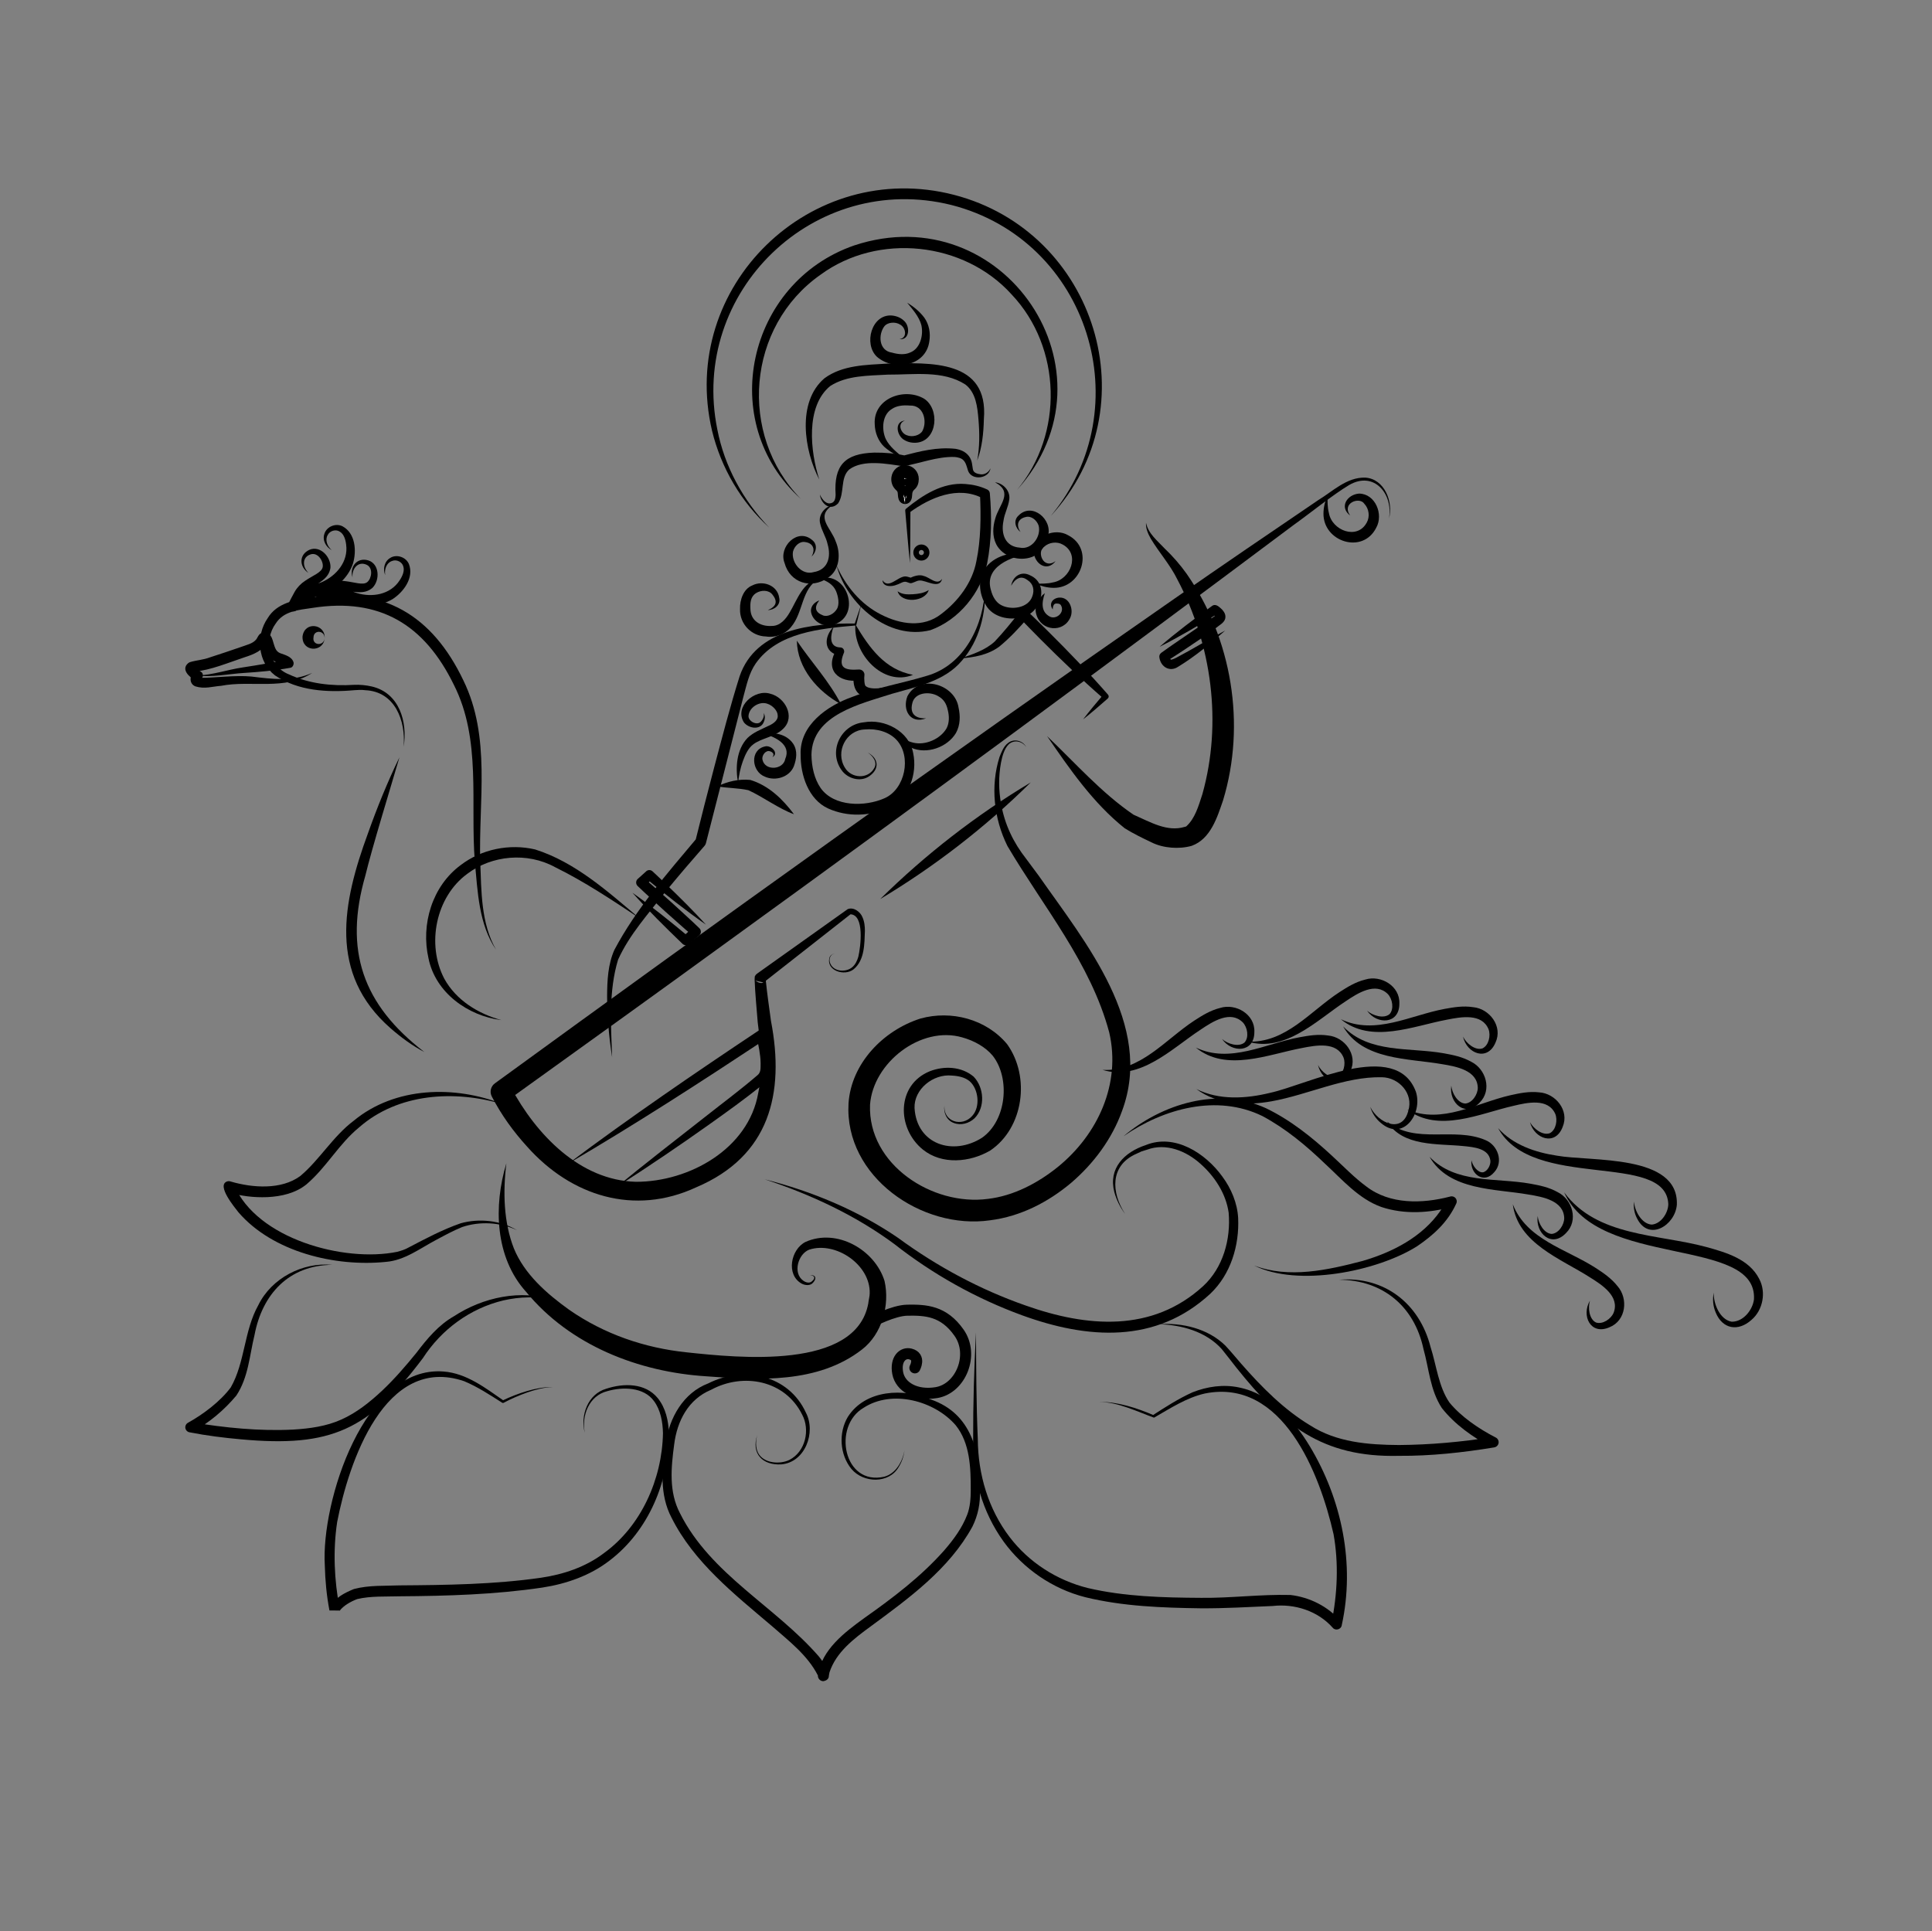 <?xml version="1.0" encoding="utf-8"?>
<!-- Generator: Adobe Illustrator 28.1.0, SVG Export Plug-In . SVG Version: 6.00 Build 0)  -->
<svg version="1.1" id="Layer_1" xmlns="http://www.w3.org/2000/svg" xmlns:xlink="http://www.w3.org/1999/xlink" x="0px" y="0px"
	 viewBox="145 40 350.28 350.16" xml:space="preserve">
<rect x="145" y="40" width="350.28" height="350.16" fill="#808080" stroke="none"/>
<style type="text/css">
	.st0{fill:none;stroke:#000000;stroke-linecap:round;stroke-linejoin:round;stroke-miterlimit:10;}
	.st1{fill:none;stroke:#000000;stroke-width:2;stroke-linecap:round;stroke-linejoin:round;stroke-miterlimit:10;}
	.st2{fill:#FFFFFF;stroke:#000000;stroke-miterlimit:10;}
	.st3{clip-path:url(#SVGID_00000142178407593609991710000004181157642810181300_);}
	.st4{fill:#FFFFFF;}
	.st5{fill:none;stroke:#FFFFFF;stroke-linecap:round;stroke-linejoin:round;stroke-miterlimit:10;}
	.st6{fill:none;stroke:#FFFFFF;stroke-width:2;stroke-linecap:round;stroke-linejoin:round;stroke-miterlimit:10;}
	.st7{clip-path:url(#SVGID_00000157999536193147504310000003194164461291459227_);}
	.st8{fill:#B88934;}
	.st9{fill:url(#SVGID_00000147196179335924613620000006436921059350803862_);}
	.st10{fill:url(#SVGID_00000152953838494215218690000005416543451993303721_);}
	.st11{opacity:0.2;fill:#FFFFFF;}
	.st12{opacity:0.48;}
	
		.st13{clip-path:url(#SVGID_00000037690642662630370670000008535210785008000182_);fill:url(#SVGID_00000071555959576583226000000011311597138459056518_);}
	.st14{clip-path:url(#SVGID_00000039131598004246144730000007308249846309071280_);}
	.st15{clip-path:url(#SVGID_00000124124742936285824630000001180553916229125560_);fill:#F05023;}
	.st16{fill:url(#SVGID_00000045594005882694752210000016461428446295722926_);}
	.st17{fill:url(#SVGID_00000093892314050219908800000010335677479234324885_);}
</style>
<g>
	<g>
		<path d="M293.54,126.95c-2.74-5.21-4.12-14.05,0.94-18.36c3.29-2.42,7.6-2.41,11.39-2.66c7.78-0.17,18.42-0.77,17.51,10.09
			c-0.06,2.54-0.32,5.12-1.21,7.5c0.46-2.48,0.44-4.99,0.23-7.46c-0.19-2.31-0.47-4.87-2.36-6.33c-4.07-2.64-9.42-1.77-14.09-1.8
			c-3.57,0.21-7.4,0.12-10.42,2.06C291.01,113.67,291.9,121.88,293.54,126.95L293.54,126.95z"/>
	</g>
	<g>
		<path d="M309.98,142.1c-0.34-3.16-0.57-6.33-0.86-9.5c-0.01-0.14,0.05-0.27,0.15-0.36c3.02-2.48,6.64-4.8,10.73-4.48
			c1.37,0.1,2.65,0.38,3.99,1c0.27,0.13,0.44,0.38,0.47,0.67c0.36,4.28,0.34,8.51-0.49,12.75c-1.14,5.31-5.11,10.24-10.3,12.09
			c-7.62,1.89-15.13-4.76-17-11.73c1.66,3.75,4.4,7.04,8.06,8.89c3.47,1.78,7.67,2.47,10.94-0.11c3.06-2.32,5.63-5.69,6.35-9.56
			c0.82-3.9,0.84-8.08,0.66-12.13l0.47,0.72c-4.46-2.33-9.5-0.16-13.27,2.6c0,0,0.18-0.39,0.18-0.39
			C310.03,135.74,310.06,138.92,309.98,142.1L309.98,142.1z"/>
	</g>
	<g>
		<path d="M293.64,129.68c0.33,0.7,0.96,1.64,1.79,1.6c0.91-0.08,1.04-0.79,1.07-1.59c-0.34-5.3,1.65-7.45,6.99-7.62
			c1.93-0.02,3.79,0.14,5.68,0.55l-0.49,0.02c3.15-0.82,6.19-1.61,9.53-1.26c0.94,0.15,1.84,0.52,2.44,1.3
			c0.65,0.82,0.61,1.84,0.74,2.42c0.11,0.67,0.86,0.84,1.46,0.91c0.69,0.06,1.41-0.37,1.73-1.1c-0.25,1.9-3.35,2.28-4.05,0.5
			c-0.35-1.04-0.45-2.02-1.57-2.38c-0.3-0.1-0.61-0.15-0.91-0.17c-3.05-0.1-6.26,1.14-9.25,1.69c-3.03-0.45-7.31-1.29-9.83,0.58
			c-1.69,1.52-0.78,4.29-2.02,6.15C295.49,132.76,293.86,131.35,293.64,129.68L293.64,129.68z"/>
	</g>
	<g>
		<path d="M309.07,116.26c-1.48,0.51-0.74,2.31,0.34,2.66c1.03,0.42,2.39,0.01,2.83-0.78c0.92-1.76,0.21-4.73-2.3-4.6
			c-1.2-0.11-2.42,0.03-3.27,0.64c-1.72,1.05-1.87,3.66-1.08,5.42c0.72,1.45,2.07,2.46,3.35,3.54c-1.29-0.49-2.52-1.14-3.62-2.12
			c-1.1-1.04-1.7-2.59-1.73-4.12c-0.28-4.62,5.31-6.7,8.91-4.63c2.91,1.82,2.5,7.54-1.21,7.99c-0.81,0.09-1.64-0.05-2.34-0.48
			C307.57,119.02,307.1,116.42,309.07,116.26L309.07,116.26z"/>
	</g>
	<g>
		<path d="M308.07,101.5c1.52-0.22,1.14-2.08,0.17-2.62c-0.91-0.6-2.29-0.44-2.86,0.23c-1.2,1.52-1.08,4.49,1.35,4.83
			c1.13,0.33,2.33,0.42,3.26-0.01c1.85-0.69,2.48-3.16,2.05-5c-0.42-1.53-1.53-2.76-2.56-4.04c1.16,0.71,2.23,1.56,3.1,2.71
			c0.87,1.21,1.16,2.82,0.91,4.3c-0.61,4.52-6.37,5.48-9.48,2.81c-2.48-2.31-1.01-7.76,2.67-7.5c0.8,0.07,1.58,0.36,2.17,0.91
			C310.05,99.1,309.97,101.73,308.07,101.5L308.07,101.5z"/>
	</g>
	<g>
		<path d="M305,145.21c1.08,1.66,2.69-0.6,4.07-0.69c0.37-0.03,0.88,0.2,1.22,0.28c0,0-0.38,0.03-0.38,0.03
			c0.77-0.37,1.8-0.72,2.6-0.38c1.09,0.25,2.39,1.79,3.3,0.51c-0.46,2-3,0.17-4.12,0.3c-0.56,0.02-1.24,0.57-1.7,0.48
			c0,0-0.68-0.23-0.68-0.23c-0.57-0.14-1.08,0.33-1.71,0.51C306.74,146.41,305.05,146.49,305,145.21L305,145.21z"/>
	</g>
	<g>
		<path d="M307.74,147.22c0.88,0.61,1.81,0.58,2.81,0.53c1.01-0.08,1.93-0.19,2.83-0.76C312.76,149.14,308.4,149.49,307.74,147.22
			L307.74,147.22z"/>
	</g>
	<circle class="st0" cx="312.05" cy="140.19" r="0.96"/>
	<g>
		<path d="M325.4,127.45c1.48,0.17,2.79,1.53,2.59,3.1c-0.2,1.47-0.88,2.53-1.06,3.92c-0.48,2.37,0.33,4.64,2.95,4.83
			c2.19,0.46,3.93-2.03,3.43-3.99c-0.32-0.97-1.33-1.84-2.35-1.56c-1.46,0.32-1.77,1.51-0.93,2.71c-0.91-0.65-1.37-2.07-0.37-2.97
			c2.46-2.52,6.24,0.74,5.34,3.71c-0.34,1.57-1.28,3.14-2.87,3.78c-2.35,0.89-5.33-0.02-6.51-2.29c-0.72-1.46-0.63-3.11-0.2-4.58
			C326.07,131.54,328.86,129.31,325.4,127.45L325.4,127.45z"/>
	</g>
	<g>
		<path d="M331.85,140.34c-3.43,0.55-8.49,2.39-7.18,6.69c0.3,1.17,0.91,2.2,1.83,2.68c1.74,0.96,4.96,0.62,5.68-1.63
			c0.38-1.06,0.19-2.21-0.89-2.9c-0.48-0.36-1.04-0.56-1.59-0.34c-0.56,0.21-1.04,0.76-1.37,1.37c0.28-1.7,1.82-2.75,3.45-1.88
			c3.58,1.58,1.95,6.97-1.51,7.58c-2.21,0.65-5.3,0.03-6.55-2.22c-1.23-2.06-1.54-4.85,0.04-6.85
			C325.75,140.4,329,140.04,331.85,140.34L331.85,140.34z"/>
	</g>
	<g>
		<path d="M296.01,131.56c-3.3,2.15-0.33,4.12,0.52,6.65c0.92,2.15,0.74,5.15-1.41,6.55c-3.02,2.13-6.91,0.94-7.88-2.69
			c-1.14-2.89,2.36-6.45,5.02-4.14c1.06,0.81,0.72,2.27-0.13,2.99c0.74-1.27,0.33-2.43-1.14-2.63c-1.04-0.2-1.98,0.75-2.22,1.75
			c-0.34,2,1.6,4.34,3.74,3.7c2.59-0.41,3.22-2.73,2.54-5.06c-0.29-1.37-1.06-2.37-1.37-3.82
			C293.34,133.32,294.55,131.85,296.01,131.56L296.01,131.56z"/>
	</g>
	<g>
		<path d="M293.57,144.91c4.95-1.49,7.69,6.55,2.74,8.31c-1.76,0.73-4.16-0.49-4.29-2.49c0.03-0.95,0.74-1.57,1.52-1.86
			c-0.99,1.28-0.73,2.17,0.68,2.72c0.89,0.33,1.99-0.29,2.5-1.14c0.54-0.87,0.25-2.3-0.13-3.24
			C296.06,145.96,294.89,145.3,293.57,144.91L293.57,144.91z"/>
	</g>
	<g>
		<path d="M293.57,144.91c-3.34,1.76-2.86,6.16-5.18,8.82c-1.06,1.28-2.85,1.95-4.51,1.68c-2.66-0.06-4.8-2.3-4.71-4.98
			c-0.05-1.63,0.6-3.63,2.21-4.27c1.92-1,4.57-0.04,4.89,2.22c0.32,1.33-0.92,2.25-2.06,2.24c0.64-0.24,1.26-0.68,1.39-1.23
			c0.13-0.53-0.17-1.1-0.56-1.58c-0.69-0.88-2.05-0.83-2.94-0.28c-1.03,0.64-1.1,1.74-1.05,2.83c0.02,2.26,1.89,3.27,3.88,3.14
			c1.49,0.02,2.54-1.23,3.24-2.44C289.5,148.85,290.58,145.38,293.57,144.91L293.57,144.91z"/>
	</g>
	<g>
		<path d="M336.38,141.75c-1.54,2.02-3.8,0.52-3.96-1.65c0.05-2.97,3.84-4.45,6.23-3.05c4.85,2.5,2.44,9.65-2.67,9.54
			c-1.18-0.02-2.27-0.32-3.28-0.77c1.11,0.02,2.19,0.04,3.18-0.21c3.22-0.52,5.02-5.11,1.81-6.86c-1.05-0.61-2.51-0.43-3.4,0.41
			C332.93,140.01,334.12,143.36,336.38,141.75L336.38,141.75z"/>
	</g>
	<g>
		<path d="M323.59,146.58c0.2,4.68-1.04,9.58-4.18,13.2c-3.14,3.77-8.24,4.72-12.69,6.02c-5.67,1.83-14.48,3.78-14.6,11.04
			c0.03,2.2,0.52,4.39,1.67,6.06c2.44,3.43,8.04,3.41,11.56,1.85c3.77-1.64,4.95-7.58,2.23-10.55c-1.38-1.51-3.64-2.13-5.78-1.93
			c-3.42,0.12-5.39,4.06-3.62,6.92c1.14,1.97,4.2,2.16,5.33,0.07c0.63-1.05-0.29-2.22-1.18-2.8c2.01,1.07,2.16,3,0.25,4.3
			c-1.62,1.1-3.94,0.42-5.02-1.14c-2.44-3.45-0.08-8.27,4.09-8.65c3.7-0.67,8.17,1.57,8.91,5.57c0.8,3.79-0.74,8.18-4.36,9.91
			c-3.52,1.59-7.53,1.72-11.03,0.16c-3.64-1.66-5.04-6.12-5.01-9.73c-0.25-5.41,4.88-8.94,9.38-10.52c4.38-1.7,9.05-2.46,13.48-3.81
			C319.88,160.59,323.38,153.31,323.59,146.58L323.59,146.58z"/>
	</g>
	<g>
		<path d="M312.9,170.25c-2.83,1.1-4.35-1.49-3.38-4.01c2.16-4.09,8.63-2.22,9.27,2.06c0.33,1.47,0.34,3.16-0.48,4.63
			c-1.57,2.59-5.29,3.9-8.08,2.66c-1.34-0.63-2.34-1.64-3.2-2.7c1.15,0.73,2.3,1.48,3.53,1.77c2.21,0.55,4.97-0.67,6.07-2.62
			c0.48-0.93,0.5-2.15,0.21-3.28c-0.25-1.17-0.74-1.98-1.78-2.55c-1.53-0.9-4.27-0.68-4.67,1.36
			C309.93,169.48,311.04,170.33,312.9,170.25L312.9,170.25z"/>
	</g>
	<g>
		<path d="M319.12,159.39c2.17-0.71,4.58-1.53,6.23-3.07c1.6-1.68,3.12-3.59,4.58-5.41c0.3-0.39,0.86-0.46,1.25-0.16
			c1.32,1.21,2.58,2.49,3.86,3.74c3.74,3.71,7.38,7.5,10.85,11.47c0.18,0.21,0.16,0.52-0.05,0.7c-1.46,1.29-2.94,2.57-4.48,3.79
			c1.19-1.56,2.45-3.06,3.71-4.54l0,0.76c-3.96-3.45-7.74-7.06-11.44-10.77c-1.22-1.25-2.46-2.47-3.65-3.75l1.35-0.07
			c-1.64,1.85-3.25,3.61-5.17,5.18C324.07,158.78,321.6,159.2,319.12,159.39L319.12,159.39z"/>
	</g>
	<g>
		<path d="M334.84,173.48c5.12,4.87,9.83,10.26,15.66,14.24c3.07,1.34,6.12,3.19,9.3,2.21c0,0,0.16-0.04,0.16-0.04
			c0.06-0.01,0.1-0.03,0.09-0.03c0.01-0.02,0.01,0,0.04-0.03c1.57-1.42,2.2-3.65,2.91-5.84c3.61-12.92,1.73-27.07-4.54-38.92
			c-1.3-2.66-3.29-4.85-4.82-7.4c-0.49-0.87-0.94-1.87-0.86-2.88c0.4,1.98,2.07,3.26,3.38,4.67c1.43,1.36,2.82,2.94,3.98,4.58
			c8.22,11.77,10.78,27.3,6.61,41.07c-1.06,3.08-2.25,7.02-5.69,8.26c-2.27,0.65-5.19,0.43-7.29-0.63
			c-1.72-0.82-3.25-1.56-4.85-2.55C343.19,185.62,338.95,179.47,334.84,173.48L334.84,173.48z"/>
	</g>
	<g>
		<path d="M355.24,157.28c3.06-2.65,6.28-5.06,9.54-7.43c0.7-0.46,1.33,0.26,1.82,0.71c0.36,0.43,0.68,0.88,0.54,1.6
			c-0.2,0.8-1.1,1.21-1.67,1.7c0,0-2.92,2.06-2.92,2.06c-1.96,1.34-3.94,2.66-5.95,3.92c0,0,0.39-0.87,0.39-0.87
			c0.01,0.17,0.15,0.54,0.27,0.62c0.03,0.08,0.47-0.06,0.97-0.31c2.98-1.56,5.88-3.37,8.89-4.94c-2.69,2.39-5.43,4.68-8.52,6.56
			c-1.5,1.01-3.16,0.05-3.4-1.69c-0.06-0.33,0.08-0.64,0.33-0.83c0.98-0.71,1.98-1.41,2.98-2.09c1.97-1.38,4.59-3.12,6.59-4.48
			c0,0,0.31-0.22,0.31-0.22l0.07-0.05c-0.01,0.01-0.03,0.02-0.03,0.03c0,0.02-0.06,0.09-0.06,0.15c-0.01,0.32,0.05,0.15-0.1,0.01
			c-0.12-0.15-0.32-0.33-0.48-0.45c0,0,0.96,0,0.96,0C362.3,153.41,358.85,155.46,355.24,157.28L355.24,157.28z"/>
	</g>
	<g>
		<path d="M396.83,134.02c0.78-4.42-2.66-8.68-7.2-6.09c-2.98,1.78-7.27,5.26-10.18,7.33c-33.46,25.06-67.73,50.29-101.53,74.77
			c-13.59,9.9-27.26,19.69-40.9,29.51l0.6-2.4c4.56,8.53,12.49,16.91,22.7,17.15c9.63,0.01,20.39-5.96,22.15-16.1
			c0.87-4.07,0.46-8.58-0.09-12.79c-0.18-2.35-0.48-5.34-0.56-7.68c-0.01-0.22-0.01-0.36,0.04-0.59c-0.2,0.61,0.08-1.58,1.87-0.22
			l-1.49-0.35l16.45-11.71c1.12-0.45,2.31,0.55,2.65,1.4c0.39,0.84,0.47,1.71,0.47,2.54c-0.09,2.35-0.03,5.3-2.04,6.96
			c-1.64,1.33-5.07,0.25-4.37-2.15c0.15-0.39,0.54-0.66,0.94-0.67c-0.89,0.08-1.14,1.14-0.78,1.83c0.66,1.47,2.82,1.57,3.94,0.63
			c0.57-0.47,0.91-1.18,1.12-1.92c0.41-1.73,1.19-7.69-1.51-7.69c0,0,0.22-0.1,0.22-0.1l-15.89,12.47c0,0-1.49-0.35-1.49-0.35
			c1.78,1.34,2.05-0.82,1.85-0.2c0-0.03,0.02-0.11,0.02-0.14c0,0,0,0.04,0,0.04s0.01,0.13,0.01,0.13l0.03,0.31
			c0.21,2.15,0.63,5.03,0.92,7.18c2.54,13.2-0.27,24.53-13.56,30.17c-11.22,5.21-22.68,1.59-30.66-7.39
			c-2.51-2.76-4.63-5.68-6.4-9.09c-0.44-0.85-0.16-1.88,0.6-2.4c40.78-29.68,81.77-59.09,123.19-87.87
			c8.56-5.98,17.36-11.95,26.01-17.83c2.69-1.63,5.2-4.2,8.56-4.11C396.03,126.82,397.64,131.03,396.83,134.02L396.83,134.02z"/>
	</g>
	<g>
		<path d="M255.98,231.69c-0.58-3.66-0.89-7.36-0.91-11.08c0.02-2.8,0.15-5.78,1.33-8.39c3.95-7.44,9.52-13.79,14.9-20.2
			c0,0-0.21,0.41-0.21,0.41c1.1-4.43,2.22-8.85,3.39-13.27c1.47-5.53,2.89-11.06,4.62-16.54c2.95-8.62,13.2-9.64,20.98-9.56
			c0,0-0.16,0.13-0.16,0.13l1.25-3.66c0,0-0.91,3.76-0.91,3.76c-0.02,0.08-0.09,0.13-0.16,0.13c-6.38,0.56-14.11,1.24-18.07,6.86
			c-1.27,1.82-1.68,4-2.27,6.13c0,0-6.78,26.51-6.78,26.51c-0.04,0.15-0.12,0.29-0.21,0.41c-2.42,2.76-4.82,5.57-7.15,8.41
			c-3.06,3.95-6.5,7.71-8.56,12.27C255.34,219.67,255.76,225.8,255.98,231.69L255.98,231.69z"/>
	</g>
	<g>
		<path d="M310.53,162.37c-5.44,2.19-10.9-3.86-10.44-9.14C302.67,157.54,305.42,161.4,310.53,162.37L310.53,162.37z"/>
	</g>
	<g>
		<path d="M296.14,153.63c-0.58,1.57-0.92,3.73,1.25,3.77c0.55,0.02,0.83,0.65,0.56,1.1c-1.07,2.72,0.36,3.06,2.76,2.9
			c0.53-0.03,0.99,0.37,1.02,0.9c-0.1,0.72-0.01,2.08,0.27,2.13c0.4,0.36,1.35,0.45,2.26,0.38c1.87-0.17,3.82-0.73,5.79-1.26
			c-0.8,0.64-1.69,1.17-2.6,1.65c-2.21,1.18-6.97,2.64-7.64-1.15c-0.1-0.62-0.11-1.15-0.06-1.77l1.1,1.1
			c-3.86,0.49-6.42-1.92-4.19-5.6c0,0,0.56,1.1,0.56,1.1C294.25,158.29,294.35,155.48,296.14,153.63L296.14,153.63z"/>
	</g>
	<g>
		<path d="M289.47,156.18c2.67,3.94,5.82,7.28,8.01,11.51C293.26,165.39,289.56,161.18,289.47,156.18L289.47,156.18z"/>
	</g>
	<g>
		<path d="M283.45,169.27c0.4,0.62,0.21,1.48-0.21,2.07c-0.84,1.03-2.56,0.63-3.34-0.32c-1.86-2.84,1.95-6.18,4.81-5.21
			c2.62,0.66,4.52,4.14,2.33,6.29c-1.52,1.55-3.97,1.71-5.48,2.88c-0.88,0.65-1.45,1.85-1.89,3.08c-0.44,1.23-0.71,2.55-0.85,3.91
			c-0.51-2.72-0.32-6.03,1.71-8.16c1.1-1.05,2.44-1.52,3.73-2.16c1.16-0.49,1.87-1.2,1.74-1.97c-0.03-0.81-0.91-1.76-1.84-2.06
			c-1.42-0.54-3.28,0.61-3.44,2.1c-0.17,0.95,1.36,1.85,2.12,1.24C283.27,170.59,283.64,169.86,283.45,169.27L283.45,169.27z"/>
	</g>
	<g>
		<path d="M285.05,177.3c0.49-0.63-0.09-1.04-0.68-1.12c-0.78,0.01-1.32,1.03-1.11,1.65c0.48,1.97,3.74,1.79,4.11-0.22
			c1.13-2.61-1.8-3.95-3.9-4.6c1.93-0.25,4.13,0.06,5.36,1.88c0.81,1.29,0.57,2.75,0.11,4.02c-0.79,2.03-3.38,2.78-5.26,1.92
			c-2.42-0.92-2.78-4.86,0.01-5.48C284.73,175.04,286.34,176.55,285.05,177.3L285.05,177.3z"/>
	</g>
	<g>
		<path d="M288.95,187.64c-2.74-0.98-5.69-3.2-8.28-4.36c-1.81-0.4-3.71-0.36-5.63-0.69c1.88-0.89,3.87-1.37,5.98-1.17
			C284.36,182.42,286.92,184.92,288.95,187.64L288.95,187.64z"/>
	</g>
	<g>
		<path d="M272.99,207.66c-3.75-2.62-7.31-5.45-10.83-8.35c0,0,1.17-0.02,1.17-0.02l-1.42,1.41l-0.02-1.35
			c1.69,1.44,3.33,2.94,4.99,4.4c1.63,1.51,3.29,2.98,4.88,4.52c0.39,0.34,0.42,0.93,0.06,1.3c-0.02,0.02-0.05,0.05-0.07,0.07
			l-1.86,1.53l-0.04,0.03c-0.32,0.27-0.79,0.24-1.09-0.04c-3.12-3.01-6.21-6.04-9.09-9.28c3.54,2.51,6.9,5.24,10.23,8.01
			c0,0-1.13-0.01-1.13-0.01l1.78-1.63l-0.01,1.37c-1.7-1.43-3.33-2.93-5-4.4c-1.63-1.51-3.28-2.98-4.89-4.52
			c-0.39-0.34-0.42-0.93-0.06-1.3c0,0,0.05-0.04,0.05-0.04l1.49-1.34c0,0,0.03-0.03,0.03-0.03c0.33-0.3,0.82-0.29,1.14,0
			c0.84,0.77,1.65,1.56,2.48,2.35C268.25,202.72,270.68,205.12,272.99,207.66L272.99,207.66z"/>
	</g>
	<g>
		<path d="M248.08,250.96c11.23-8.41,22.82-16.33,34.49-24.11c0.55-0.38,1.36-0.06,1.5,0.59c0.48,2.64,1.51,5.82,0.11,8.37
			c-0.26,0.28-0.8,0.79-1.09,1.02c-3.03,2.43-6.17,4.69-9.32,6.93c-5.58,3.97-11.25,7.81-17.02,11.5
			c4.58-3.76,11.36-9.05,16.1-12.75c3.17-2.51,6.42-4.91,9.46-7.53c0.6-0.46,0.61-1.15,0.61-2.2c-0.06-1.57-0.38-3.26-0.77-4.84
			c0,0,1.52,0.58,1.52,0.58C271.96,236.26,260.18,243.88,248.08,250.96L248.08,250.96z"/>
	</g>
	<g>
		<path d="M283.65,253.84c8.55,2.17,16.9,5.63,24.22,10.65c7.02,5.15,14.87,9.37,23.08,12.23c11.1,3.94,22.94,4.94,32.18-3.51
			c3.63-3.35,5.04-8.5,4.63-13.33c-0.49-3.45-2.54-6.59-5.14-8.88c-2.6-2.33-6.26-3.79-9.63-2.54c0,0-1.03,0.32-1.03,0.32
			l-0.97,0.45c-4.77,2.11-4.54,6.99-2.01,10.88c-0.88-1.18-1.55-2.52-1.95-3.96c-1.12-4.31,1.81-7.23,5.68-8.51
			c5.28-2.17,10.87,1.49,13.89,5.68c1.61,2.16,2.73,4.81,2.88,7.53c0.23,4.98-1.34,10.2-5.02,13.71
			c-9.89,9.18-22.33,8.24-34.14,3.94c-8.36-3.05-16.22-7.46-23.21-12.95C300.04,260.33,291.99,256.59,283.65,253.84L283.65,253.84z"
			/>
	</g>
	<g>
		<path d="M331.07,175.48c-0.7-1.09-2.21-1.42-3.19-0.51c-0.83,0.84-1.16,2.14-1.4,3.34c-0.45,2.45-0.43,4.99,0.02,7.43
			c0.64,3.73,2.23,7.04,4.56,10c0,0,2.27,3.06,2.27,3.06c8.44,12.07,20.92,27.01,15.1,42.65c-1.82,5.08-5.17,9.57-9.26,13.06
			c-4.11,3.44-9.07,6.05-14.66,6.76c-12.37,1.78-26.44-7.93-25.67-21.21c0.5-7.28,6.33-13.23,13.04-15.37
			c5.57-1.55,11.92,0.09,15.71,4.64c4.24,5.9,3.01,15.18-3.04,19.28c-3.69,2.17-8.76,2.64-12.24-0.17
			c-4.77-3.87-4.8-11.74,1.28-14.2c2.59-1,5.71-0.88,7.93,0.98c1.93,1.99,2.13,5.6,0.16,7.56c-0.99,0.93-2.5,1.35-3.76,0.84
			c-1.29-0.46-1.92-1.91-1.68-3.2c-0.29,2.99,3.19,4.01,5.02,1.93c1.53-1.65,1.15-4.9-0.47-6.3c-0.84-0.7-2.02-0.96-3.21-1.02
			c-3.39-0.35-6.9,2.48-6.77,5.89c0.4,6.62,6.99,8.72,12.24,5.38c4.44-3.11,5.15-10.74,1.95-14.85c-1.33-1.61-3.4-2.75-5.53-3.34
			c-7.54-2.19-16.2,4.62-16.73,12.22c-0.41,10.81,11.3,18.4,21.37,17.06c4.64-0.54,9.03-2.85,12.67-5.78
			c7.27-5.9,11.5-15.11,9.32-24.43c-3.35-12.54-11.96-22.76-18.45-33.78c-2.46-4.96-3.11-10.87-1.43-16.15
			c0.35-0.84,0.73-1.93,1.53-2.51C328.8,173.87,330.44,174.25,331.07,175.48L331.07,175.48z"/>
	</g>
	<g>
		<path d="M236.81,250.93c-0.65,5.24-0.49,10.69,1.35,15.42c1.91,4.69,5.97,8.23,10.02,11.14c6.35,4.42,13.69,6.94,21.37,7.73
			c9.23,0.98,30.62,3.25,32.87-8.86c0.04-0.49,0.27-1.38,0.26-1.83c0.17-5.16-6.13-9.49-10.95-7.94c-2.01,0.74-3.07,4.25-1.08,5.64
			c0.46,0.33,1.13,0.51,1.56,0.1c0.68-0.57,0.53-1.04-0.37-1.11c1.04-0.09,1.27,0.58,0.6,1.33c-0.5,0.64-1.46,0.54-2.1,0.2
			c-2.87-1.59-1.98-6.22,0.71-7.56c5.64-2.52,12.55,1.38,14.32,7.08c0.99,4.36-0.45,9.64-4.1,12.44
			c-7.97,6.18-18.72,5.58-28.19,4.85c-12.28-0.77-24.72-5.6-32.68-15.3C234.72,268,234.47,258.64,236.81,250.93L236.81,250.93z"/>
	</g>
	<path class="st1" d="M310.87,288.03c0,0,1.14-2.02-0.82-2.52c-1.36-0.35-2.76,0.95-2.29,3.47c0.47,2.52,3.33,4.16,7.05,3.53
		c4.38-0.75,6.88-6.83,4.08-10.84c-2.8-4.01-6.07-4.15-9.38-4.1c-2.55,0.04-6.4,2.09-6.4,2.09"/>
	<g>
		<path d="M335.87,150.51c-0.78-1.03-0.01-2.07,1.18-2.15c1.84-0.12,2.68,2.17,2,3.63c-1.28,2.82-5.27,2.44-6.14-0.51
			c-0.51-1.56,0.36-3.07,1.53-3.93c-0.64,1.86-0.65,3.45,0.92,4.27c1.07,0.52,2.49-0.57,2.13-1.76c-0.14-0.36-0.23-0.6-0.83-0.62
			c-0.24-0.02-0.41,0-0.57,0.19C335.94,149.84,335.86,150.18,335.87,150.51L335.87,150.51z"/>
	</g>
	<g>
		<path d="M348.71,246.02c6.97-5.87,17.15-9.02,25.82-5.07c4.48,2.16,8.43,5.34,12.04,8.69c2.06,1.9,4,3.92,6.14,5.49
			c4.28,3.3,10.16,3.15,15.15,1.85c0.51-0.18,1.08,0.09,1.22,0.62c0.06,0.21,0.04,0.42-0.04,0.6c-1.53,3.4-4.15,5.76-7.12,7.78
			c-7.28,4.58-21.65,7.44-29.54,3.49c6.3,2.41,13.37,0.82,19.67-0.83c5.45-1.59,10.81-4.35,14.1-9.08c0.43-0.64,0.86-1.38,1.1-1.99
			l1.18,1.22c-4.24,1.17-8.76,1.47-12.98,0.07c-4.14-1.48-7.13-5.01-10.2-7.83c-3.45-3.32-7.17-6.42-11.39-8.67
			C365.65,238.36,355.99,240.98,348.71,246.02L348.71,246.02z"/>
	</g>
	<g>
		<path d="M387.79,272.05c8.18-0.66,14.55,4.28,16.57,12.17c1.08,3.36,1.45,7.22,3.44,10.11c2.19,2.64,5.34,4.75,8.33,6.3
			c0.5,0.21,0.72,0.8,0.49,1.29c-0.14,0.29-0.41,0.48-0.71,0.53c-5.72,0.94-11.46,1.57-17.27,1.53
			c-13.95,0.35-21.19-5.62-29.5-16.01c-0.89-1.12-1.76-2.29-2.64-3.36c-2.86-3.17-7.27-4.39-11.47-4.5
			c4.27-0.31,8.97,0.77,12.13,3.88c1.02,1.08,1.9,2.18,2.85,3.26c3.74,4.28,7.79,8.36,12.58,11.24c4.72,3.02,10.42,3.5,16.06,3.53
			c5.64-0.04,11.35-0.55,16.93-1.45l-0.22,1.82c-3.41-1.85-6.56-4.06-8.95-7.08c-2.14-3.29-2.32-7.12-3.33-10.71
			C401.43,276.88,395.73,272.12,387.79,272.05L387.79,272.05z"/>
	</g>
	<g>
		<path d="M321.95,281.62c0.04,6.45,0.05,12.9,0.33,19.34c0.04,6.37,1.91,12.69,5.77,17.75c3.5,4.6,8.56,7.83,14.13,9.23
			c6.71,1.58,13.72,1.75,20.6,1.79c5.39,0.06,10.75-0.66,16.19-0.52c3.47,0.41,6.78,2.06,9.12,4.75c0,0-1.69,0.34-1.69,0.34
			c1.08-5.24,1.33-10.83,0.38-16.11c-2.5-11.03-9.25-28.35-23.34-25.51c-3.34,0.76-6.24,2.68-9.21,4.38
			c-3.16-1.14-6.44-2.8-9.95-2.87c3.44-0.01,6.78,1.1,9.93,2.44c0,0-0.24,0.01-0.24,0.01c2.34-1.51,4.66-3.01,7.24-4.18
			c2.66-1.05,5.59-1.48,8.42-0.88c5.74,1.16,9.91,5.83,12.81,10.61c5.85,9.69,8.27,21.4,5.82,32.54c-0.13,0.76-1.17,1.01-1.64,0.41
			c-2.67-3.02-6.88-4.39-10.89-3.93c-4.26,0.18-8.6,0.44-12.93,0.42c-7.04-0.1-14.19-0.34-21.05-2.02
			c-5.91-1.5-11.23-5.16-14.79-10.08c-3.87-5.36-5.75-12-5.52-18.55C321.42,294.52,321.61,288.06,321.95,281.62L321.95,281.62z"/>
	</g>
	<g>
		<path d="M236.19,240.23c-8.76-2.62-19.01-2.02-26.09,4.2c-3.69,3.02-5.83,7.15-9.53,10.32c-2,1.62-4.61,2.2-7.1,2.32
			c-2.48,0.1-4.87-0.2-7.29-0.93c0,0,1.27-1.25,1.27-1.25c4.11,9.73,19.9,14.07,29.55,12.1c0.72-0.19,1.5-0.44,2.05-0.77
			c3.1-1.62,6.15-3.25,9.48-4.41c3.34-0.93,7.21-0.53,10.2,1.25c-3.05-1.45-6.78-1.64-9.95-0.56c-1.57,0.64-3.09,1.46-4.6,2.27
			c-3.02,1.58-5.79,3.77-9.21,4.04c-9.19,0.94-20.52-1.78-26.74-8.99c-0.68-0.89-4-4.84-2.1-5.58c0.24-0.09,0.48-0.08,0.7,0
			c3.96,1.16,9.15,1.54,12.6-0.99c3.45-2.87,5.97-7.24,9.7-10.03C216.6,237.02,227.49,236.76,236.19,240.23L236.19,240.23z"/>
	</g>
	<g>
		<path d="M205.22,269.35c-7.83,0.06-12.67,5.31-14.07,12.7c-0.91,3.7-1.1,7.67-3.3,11c-2.25,2.68-4.83,4.83-7.92,6.59
			c0,0-0.23-1.75-0.23-1.75c6.07,1,12.32,1.64,18.44,1.33c3.05-0.18,6.09-0.61,8.77-1.83c2.71-1.21,5.13-3.13,7.36-5.22
			c2.23-2.1,4.26-4.45,6.22-6.86c1.91-2.52,4.02-5.06,6.81-6.64c5.26-3.44,12.14-4.95,18.17-2.89c-3.04-0.77-6.22-0.66-9.22,0.02
			c-6.04,1.45-11.22,5.27-14.57,10.45c-9.83,13.08-16.67,16.23-32.95,14.74c-3.15-0.28-6.27-0.67-9.39-1.28
			c-0.5-0.1-0.83-0.59-0.73-1.09c0.06-0.3,0.25-0.53,0.51-0.66c2.75-1.52,5.87-3.89,7.72-6.39c2.58-4.5,2.4-10.29,4.98-14.89
			C194.22,271.75,199.88,268.83,205.22,269.35L205.22,269.35z"/>
	</g>
	<g>
		<path d="M251.03,299.81c-0.86-3.13,0.53-7.04,3.9-8c3.1-1.02,7.04-1.09,9.32,1.7c1.46,1.81,1.94,4.12,2.03,6.31
			c0.05,8.76-3.67,17.75-10.75,23.14c-3.52,2.73-7.85,4.24-12.22,4.91c-8.54,1.27-17.21,1.52-25.81,1.58
			c-2.61,0.08-5.24-0.08-7.72,0.5c-1.09,0.4-2.52,1.18-3.23,2.16c0-0.01-0.01,0.04,0.02-0.08c0,0-1.84-0.01-1.84-0.01
			c-0.52-2.73-0.77-5.42-0.84-8.15c-0.71-11.5,7.16-36.32,21.53-35.18c4.18,0.32,7.58,2.99,10.9,5.28c0,0-0.24-0.01-0.24-0.01
			c1.44-0.69,2.92-1.27,4.45-1.72c1.52-0.44,3.1-0.76,4.69-0.74c-1.58,0.06-3.12,0.47-4.61,0.98c-1.48,0.53-2.94,1.15-4.31,1.89
			c-0.08,0.04-0.17,0.03-0.24-0.01c-2.22-1.42-4.51-2.92-6.92-3.92c-14.37-4.88-20.92,14.74-23.01,25.54
			c-0.78,5.16-0.53,10.55,0.44,15.65c0,0-1.84-0.01-1.84-0.01c0.05-0.18,0.06-0.19,0.09-0.27c0.96-1.65,2.61-2.51,4.35-3.22
			c2.72-0.72,5.58-0.55,8.3-0.66c8.56-0.06,17.11-0.17,25.58-1.38c4.1-0.6,8.14-1.95,11.46-4.48c6.73-4.87,10.54-13.42,10.69-21.75
			c-0.05-2.06-0.43-4.19-1.63-5.81c-1.84-2.55-5.67-2.62-8.49-1.79C251.81,293.08,250.4,296.66,251.03,299.81L251.03,299.81z"/>
	</g>
	<g>
		<path d="M282.3,300.2c-0.29,1.05-0.34,2.23,0.13,3.21c0.97,1.94,3.93,2.17,5.69,1.31c2.92-1.49,3.81-5.47,2.29-8.26
			c-3.1-6.19-10.63-7.62-16.48-4.46c-4.13,1.71-6.17,5.66-6.7,9.93c-0.56,4.19-1,8.58,1.07,12.49
			c5.54,11.05,17.21,16.82,25.12,25.89c0.79,0.99,3.23,4.11,0.85,4.53c-0.56,0-1-0.47-0.98-1.03c0.64-4.68,4.9-7.87,8.43-10.43
			c5.18-3.66,10.29-7.52,14.49-12.28c1.7-1.96,3.23-4.05,4.15-6.45c0.53-1.37,0.64-2.99,0.64-4.45c0.01-4.05-0.12-8.52-2.73-11.77
			c-3.85-4.45-11.53-6.51-16.68-3.17c-5.71,3.31-3.67,14.22,3.75,12.5c2.09-0.57,3.28-2.75,3.66-4.76c-0.15,1.06-0.49,2.1-1.07,3.02
			c-1.75,3.05-6.4,2.92-8.56,0.34c-2.13-2.59-2.37-6.58-0.65-9.45c3.2-4.98,10.15-5.26,15.13-3.12c7.27,2.55,8.91,9.49,8.81,16.42
			c0.11,2.31-0.33,4.52-1.35,6.59c-4.21,7.72-11.56,13.03-18.48,18.13c-3.04,2.22-6.24,4.66-7.44,8.31c-0.05,0.19-0.1,0.48-0.1,0.53
			c0,0-1.99-0.07-1.99-0.07c0,0.22,0,0.1-0.01,0.11c-1.87-3.69-5.32-6.31-8.41-9.02c-6.74-5.73-14.09-11.51-18.14-19.62
			c-2.17-4.12-1.78-9.01-1.03-13.49c0.63-4.59,3.18-9.11,7.69-10.83c6.42-3.25,14.55-1.58,17.71,5.29c1.88,3.58-0.13,9.03-4.46,9.39
			C283.25,305.73,281.15,303.56,282.3,300.2L282.3,300.2z"/>
	</g>
	<g>
		<path d="M329.38,128.85c8.5-10.15,8.11-25.87-0.96-35.45c-8.65-9.6-24.23-11.24-34.65-3.59c-13.35,9.36-14.98,28.99-3.58,40.65
			c-15.4-13.84-9.72-39.25,9.69-45.96C326.96,75.52,348.62,107.49,329.38,128.85L329.38,128.85z"/>
	</g>
	<g>
		<path d="M304.59,203.02c8.22-8.1,17.39-15.22,27.29-21.15C323.67,189.98,314.49,197.09,304.59,203.02L304.59,203.02z"/>
	</g>
	<g>
		<path d="M335.48,133.59c16.42-19.67,6.89-50.06-17.99-56.42c-24.83-6.17-47.53,15.72-42.43,40.73c1.29,6.64,4.66,12.85,9.41,17.77
			c-5.08-4.6-8.73-10.81-10.37-17.55c-6.17-26.15,17.9-49.5,43.86-42.79C343.73,82.01,353.68,113.93,335.48,133.59L335.48,133.59z"
			/>
	</g>
	<g>
		<path d="M389.79,133.47c-2.03-1.52-0.56-3.8,1.61-3.97c2.97,0.02,4.48,3.8,3.11,6.2c-2.45,4.87-9.62,2.53-9.56-2.59
			c0.01-1.18,0.3-2.28,0.74-3.29c-0.01,1.11-0.02,2.19,0.24,3.18c0.55,3.21,5.15,4.97,6.87,1.75c0.6-1.06,0.41-2.51-0.44-3.4
			C391.5,130,388.17,131.22,389.79,133.47L389.79,133.47z"/>
	</g>
	<path class="st2" d="M309.1,130.9c-0.3,0-0.56-0.18-0.68-0.47c-0.08-0.19-0.09-0.38-0.11-0.52l-0.05-0.56
		c-0.03-0.33-0.17-0.59-0.42-0.81c-0.57-0.51-0.82-1.18-0.73-1.94c0.13-1.05,1.04-1.85,2.08-1.76c1.09,0.07,1.9,0.95,1.89,2.04
		c-0.01,0.65-0.21,1.16-0.62,1.51c-0.4,0.34-0.58,0.79-0.59,1.45c0,0.21-0.05,0.4-0.1,0.54c-0.1,0.32-0.35,0.51-0.67,0.52
		C309.12,130.9,309.11,130.9,309.1,130.9z M309.08,125.33c-0.65,0-1.22,0.52-1.31,1.21c-0.07,0.58,0.1,1.06,0.54,1.45
		c0.36,0.32,0.63,0.7,0.8,1.12c0.21-0.52,0.54-0.97,0.98-1.35c0.24-0.2,0.36-0.54,0.36-1.03l0,0c0.01-0.77-0.54-1.36-1.3-1.41
		C309.13,125.34,309.1,125.33,309.08,125.33z M309.1,127.49C309.1,127.49,309.1,127.49,309.1,127.49c-0.36,0-0.66-0.29-0.66-0.65
		c0-0.36,0.28-0.66,0.64-0.67c0.16,0,0.35,0.06,0.48,0.19c0.13,0.12,0.2,0.3,0.2,0.48c0,0.18-0.07,0.34-0.19,0.46
		C309.44,127.42,309.28,127.49,309.1,127.49z M309.05,126.84c0,0,0,0.02,0.01,0.03C309.06,126.87,309.05,126.84,309.05,126.84z"/>
</g>
<g>
	<g>
		<path d="M218.18,175.43c0.41-4.76-1.57-10.05-6.98-10.28c-0.58-0.09-1.4-0.05-1.98,0c-4.85,0.44-10.2,0.13-14.36-2.68
			c-3.16-2.42-3.53-7.25-1.31-10.41c1.63-2.71,4.95-3.32,7.83-3.71c13.08-2.15,22.01,3.23,27.63,15.02
			c5.05,10.31,2.73,21.88,3.06,32.86c0.21,5.38,0.12,11.17,2.86,15.97c-3.14-4.62-3.32-10.54-3.84-15.93
			c-0.85-10.74,1.23-22.15-3.8-32.09c-5.33-10.93-13.46-15.86-25.64-13.95c-2.46,0.37-5.2,0.53-6.66,2.83
			c-2.25,3.05-1.23,7.81,2.41,9.23c3.66,1.7,7.77,2.14,11.79,1.89c1.04-0.05,2.18,0.06,3.18,0.29
			C217.4,165.61,218.93,170.9,218.18,175.43L218.18,175.43z"/>
	</g>
	<g>
		<path d="M180.73,162.48c2.8-0.07,5.5-1.05,8.28-1.46c2.79-0.43,5.51-0.86,8.23-1.5c0,0-0.61,0.57-0.61,0.57
			c-0.06,0.34-0.03,0.26,0.01,0.45c0.03,0.07,0.07,0.12,0.05,0.1c-0.21-0.14-0.48-0.24-0.75-0.34c-0.53-0.18-1.11-0.3-1.58-0.65
			c-1.16-0.87-1.41-2.17-1.71-2.97c-0.05-0.19-0.2-0.38-0.07-0.23c0.03,0.04,0.16,0.11,0.23,0.12c0.17,0.07,0.56-0.1,0.63-0.23
			c-0.62,1.61-2.57,2.36-4.09,2.84c-2.86,0.95-6.26,2.38-9.04,2.58c0.16-0.11,0.27-0.56,0.14-0.71c0.04,0.11,0.66,0.6,0.97,0.75
			c0.49,0.27,0.49,1.02,0.02,1.3c-0.04,0.02-0.12,0.21-0.08,0.09c0-0.04-0.01-0.2-0.09-0.28c2.45,0.03,6.41-0.52,9.35-0.23
			c3.68,0.45,7.45,0.95,10.97-0.66c-4.93,3.26-11.04,1.27-16.52,2.34c-1.6,0.12-2.95,0.62-4.64,0.1c-1.15-0.46-1.07-1.89-0.36-2.61
			c0,0,0.22,1.42,0.22,1.42c-1-0.51-2.44-1.86-1.24-2.96c0.17-0.15,0.26-0.19,0.38-0.24c1.33-0.4,2.35-0.38,3.72-0.9
			c1.85-0.58,3.7-1.23,5.56-1.86c0.97-0.37,2.1-0.57,2.75-1.37c0.15-0.18,0.31-0.6,0.54-0.85c0.39-0.52,1.37-0.53,1.82-0.08
			c0.49,0.5,0.5,0.8,0.61,1.06c0.39,1.24,0.49,2.01,1.37,2.37c0.89,0.33,2.11,0.61,2.42,1.66c0.09,0.32-0.12,0.95-0.6,0.99
			c-2.79,0.51-5.66,0.76-8.46,0.94C186.67,162.18,183.17,162.87,180.73,162.48L180.73,162.48z"/>
	</g>
	<g>
		<path d="M200.93,143.89c-1.66-1.07-1.8-3.32,0.2-4.21c1.96-0.81,3.92,1.34,3.78,3.29c-0.3,2.05-2.28,2.72-3.57,3.76
			c-1.1,0.7-1.74,2.51-2.32,3.6c0,0-1.54-1.13-1.54-1.13c1.69-1.62,3.64-2.86,5.83-3.63c2.71-1.17,4.86-3.77,4.45-6.8
			c-0.11-0.97-0.42-1.93-1.14-2.36c-0.67-0.47-1.79-0.23-2.21,0.61c-0.5,0.85-0.12,2.02,0.74,2.73c-1.04-0.52-1.75-1.79-1.33-2.97
			c0.38-1.25,2.02-2,3.3-1.34c2.32,1.26,2.56,4.44,1.88,6.74c-0.9,2.68-3.18,4.58-5.7,5.51c-1.64,0.67-3.2,1.75-4.5,2.93
			c-0.39,0.36-1.01,0.34-1.37-0.06c-0.28-0.31-0.33-0.75-0.14-1.1c0.38-0.72,0.7-1.38,1.13-2.14c0.45-0.8,1.15-1.52,1.89-2
			c1.39-0.96,3.04-1.52,3.2-2.51c0.17-1-0.83-2.66-2.12-2.31C199.74,140.97,199.8,142.76,200.93,143.89L200.93,143.89z"/>
	</g>
	<g>
		<path d="M208.91,144.69c-0.59-1.87,0.81-3.71,2.89-3.07c2.01,0.66,2.11,3.57,0.74,4.96c-1.56,1.37-3.5,0.59-5.15,0.54
			c-1.29-0.18-2.95,0.77-4.1,1.23c0,0-0.43-1.86-0.43-1.86c2.33-0.13,4.63,0.19,6.79,1.03c2.82,0.87,6.14,0.3,7.8-2.28
			c0.54-0.8,0.93-1.74,0.67-2.54c-0.21-0.79-1.21-1.34-2.07-0.97c-0.94,0.32-1.4,1.46-1.21,2.55c-0.45-1.08-0.17-2.49,0.92-3.12
			c1.1-0.7,2.83-0.2,3.38,1.12c0.95,2.47-0.94,5.04-2.95,6.35c-2.43,1.45-5.39,1.42-7.92,0.49c-1.68-0.55-3.57-0.75-5.32-0.7
			c-1.07,0.05-1.38-1.49-0.39-1.86c1.53-0.62,3.27-1.46,4.98-1.19c1.68,0.17,3.29,0.82,4.06,0.17c0.78-0.65,1.1-2.56-0.12-3.13
			C209.93,141.69,208.77,143.11,208.91,144.69L208.91,144.69z"/>
	</g>
	<g>
		<path d="M217.42,177.32c-1.48,5.09-4.99,16.48-6.18,21.45c-3.91,13.56-0.49,23.39,10.7,31.99c-2.21-1.16-4.24-2.66-6.14-4.32
			c-11.32-9.91-8.69-22.8-4.1-35.3C213.37,186.43,215.25,181.81,217.42,177.32L217.42,177.32z"/>
	</g>
	<g>
		<path d="M203.85,155.77c-0.25,2.59-4.14,2.48-4-0.38C200.24,152.55,204.09,153.17,203.85,155.77L203.85,155.77z M203.85,155.77
			c0.1-1.48-1.98-1.66-2.01-0.19C201.58,157.03,203.67,157.24,203.85,155.77L203.85,155.77z"/>
	</g>
</g>
<g>
	<path d="M235.89,224.97c-6.05-0.76-11.93-4.95-13.2-11.19c-1.41-6.16,0.66-13.1,5.84-16.92c3.79-2.9,8.88-3.92,13.5-2.83
		c7.26,2.3,13.17,7.63,18.83,12.41c-4.94-3.27-9.93-6.6-15.22-9.2c-5.04-2.76-11.46-2.17-15.91,1.2c-5.73,4.18-7.44,12.8-4.18,19.02
		C227.68,221.34,231.65,223.8,235.89,224.97L235.89,224.97z"/>
</g>
<g>
	<g>
		<g>
			<path d="M344.9,234c6.85,0.35,11.37-5.51,16.65-8.95c1.41-0.91,2.87-1.84,4.69-2.29c2.81-0.88,6.34,1.17,6.18,4.38
				c0.01,3.74-4.05,3.86-5.86,1.26c1.02,0.91,3.05,1.52,4.09,0.62c0.84-0.94,0.52-2.75-0.32-3.63c-2.23-2.23-5.43-0.19-7.65,1.31
				C357.52,230.07,351.71,236.07,344.9,234L344.9,234z"/>
		</g>
		<g>
			<path d="M361.81,229.95c6.19,2.96,12.61-0.72,18.81-1.87c1.65-0.3,3.36-0.6,5.21-0.31c2.95,0.29,5.39,3.48,4.02,6.42
				c-1.46,3.47-5.2,2.02-5.89-1.09c0.59,1.24,2.23,2.58,3.53,2.14c1.14-0.54,1.53-2.34,1.1-3.47c-1.2-2.92-4.94-2.26-7.57-1.73
				C374.97,231.17,367.3,234.47,361.81,229.95L361.81,229.95z"/>
		</g>
		<g>
			<path d="M371.19,228.86c6.85,0.35,11.37-5.51,16.65-8.95c1.41-0.91,2.87-1.84,4.69-2.29c2.81-0.88,6.34,1.17,6.18,4.38
				c0.01,3.74-4.05,3.86-5.86,1.26c1.02,0.91,3.05,1.52,4.09,0.62c0.84-0.94,0.52-2.75-0.32-3.63c-2.23-2.23-5.43-0.19-7.65,1.31
				C383.81,224.94,378,230.93,371.19,228.86L371.19,228.86z"/>
		</g>
		<g>
			<path d="M388.1,224.81c6.19,2.96,12.61-0.72,18.81-1.87c1.65-0.3,3.36-0.6,5.21-0.31c2.95,0.29,5.39,3.48,4.02,6.42
				c-1.46,3.47-5.2,2.02-5.89-1.09c0.59,1.24,2.23,2.58,3.53,2.14c1.14-0.54,1.53-2.34,1.1-3.47c-1.2-2.92-4.94-2.26-7.57-1.73
				C401.26,226.03,393.59,229.34,388.1,224.81L388.1,224.81z"/>
		</g>
	</g>
	<g>
		<g>
			<path d="M361.91,237.47c4.11,2.06,8.97,1.76,13.32,0.7c6.87-1.47,22.91-9.88,26.48-0.2c1.28,3.99-2.34,9.08-6.34,5.66
				c-0.95-0.77-1.61-1.82-1.94-2.93c1.44,2.94,5.82,4.96,6.9,0.72c0.98-3.11-1.67-6.04-4.79-6.09c-6.8-0.13-13.21,3.13-19.98,4.36
				C370.99,240.51,365.74,240.35,361.91,237.47L361.91,237.47z"/>
		</g>
		<g>
			<path d="M396.51,243.39c5.13,4.2,12.09,0.85,17.86,3.36c2.15,0.89,3.29,3.89,1.55,5.79c-1.85,2.23-4.42,0.37-4.14-2.15
				c0.19,0.97,1.13,2.27,2.08,2.18c0.83-0.16,1.44-1.33,1.35-2.14c-0.3-2.2-2.98-2.43-4.91-2.62
				C405.73,247.34,399.34,247.97,396.51,243.39L396.51,243.39z"/>
		</g>
		<g>
			<path d="M400.14,241.19c6.3,2.71,12.58-1.21,18.72-2.6c1.63-0.36,3.33-0.73,5.19-0.52c2.96,0.18,5.52,3.27,4.27,6.26
				c-1.32,3.52-5.11,2.22-5.93-0.86c0.64,1.21,2.33,2.49,3.61,2c1.12-0.59,1.44-2.4,0.97-3.51c-1.31-2.87-5.02-2.06-7.63-1.43
				C413.34,241.89,405.81,245.5,400.14,241.19L400.14,241.19z"/>
		</g>
		<g>
			<path d="M416.61,244.55c2.68,3.04,6.75,4.41,10.65,5c6.19,1.11,22.13-0.34,21.76,8.91c-0.31,3.73-5.09,6.72-7.21,2.48
				c-0.51-0.96-0.68-2.05-0.56-3.07c0.12,1.76,1.42,4.07,3.21,4.18c1.68-0.12,2.99-2.1,3.01-3.71
				C447.07,248.69,422.83,256,416.61,244.55L416.61,244.55z"/>
		</g>
	</g>
	<g>
		<g>
			<path d="M404.18,249.75c4.75,4.95,12.06,3.77,18.26,4.88c1.65,0.3,3.35,0.63,4.98,1.54c2.66,1.32,3.82,5.15,1.5,7.42
				c-2.59,2.73-5.57,0.06-5.13-3.1c0.12,1.37,1.18,3.2,2.55,3.25c1.26-0.11,2.26-1.65,2.26-2.86c-0.09-3.15-3.83-3.85-6.48-4.28
				C416.06,255.53,407.72,255.92,404.18,249.75L404.18,249.75z"/>
		</g>
		<g>
			<path d="M419.28,258.37c2.49,6.39,9.69,8.11,14.99,11.52c1.4,0.91,2.85,1.87,4.01,3.34c1.95,2.24,1.55,6.22-1.46,7.43
				c-3.44,1.53-5.17-2.09-3.55-4.83c-0.41,1.31-0.14,3.41,1.11,3.98c1.2,0.38,2.72-0.66,3.18-1.78c1.13-2.95-2.06-5.03-4.34-6.44
				C428.04,268.27,420.18,265.44,419.28,258.37L419.28,258.37z"/>
		</g>
		<g>
			<path d="M388.51,226.11c4.75,4.95,12.06,3.77,18.26,4.88c1.65,0.3,3.35,0.63,4.98,1.54c2.66,1.32,3.82,5.15,1.5,7.42
				c-2.59,2.73-5.57,0.06-5.13-3.1c0.12,1.37,1.18,3.2,2.55,3.25c1.26-0.11,2.26-1.65,2.26-2.86c-0.09-3.15-3.83-3.85-6.48-4.28
				C400.39,231.89,392.05,232.28,388.51,226.11L388.51,226.11z"/>
		</g>
		<g>
			<path d="M428.59,256.21c5.96,8.08,16.96,7.51,25.8,9.91c3.56,0.99,7.73,2.18,9.56,5.77c1.3,2.42,0.68,5.68-1.4,7.44
				c-2.4,2.16-5.25,1.7-6.49-1.35c-0.49-1.16-0.59-2.43-0.35-3.6c-0.07,2.08,1.14,4.92,3.25,5.28c2.08,0.04,3.79-2.1,4.04-4.03
				C463.69,264.13,434.73,270.06,428.59,256.21L428.59,256.21z"/>
		</g>
	</g>
</g>
</svg>
